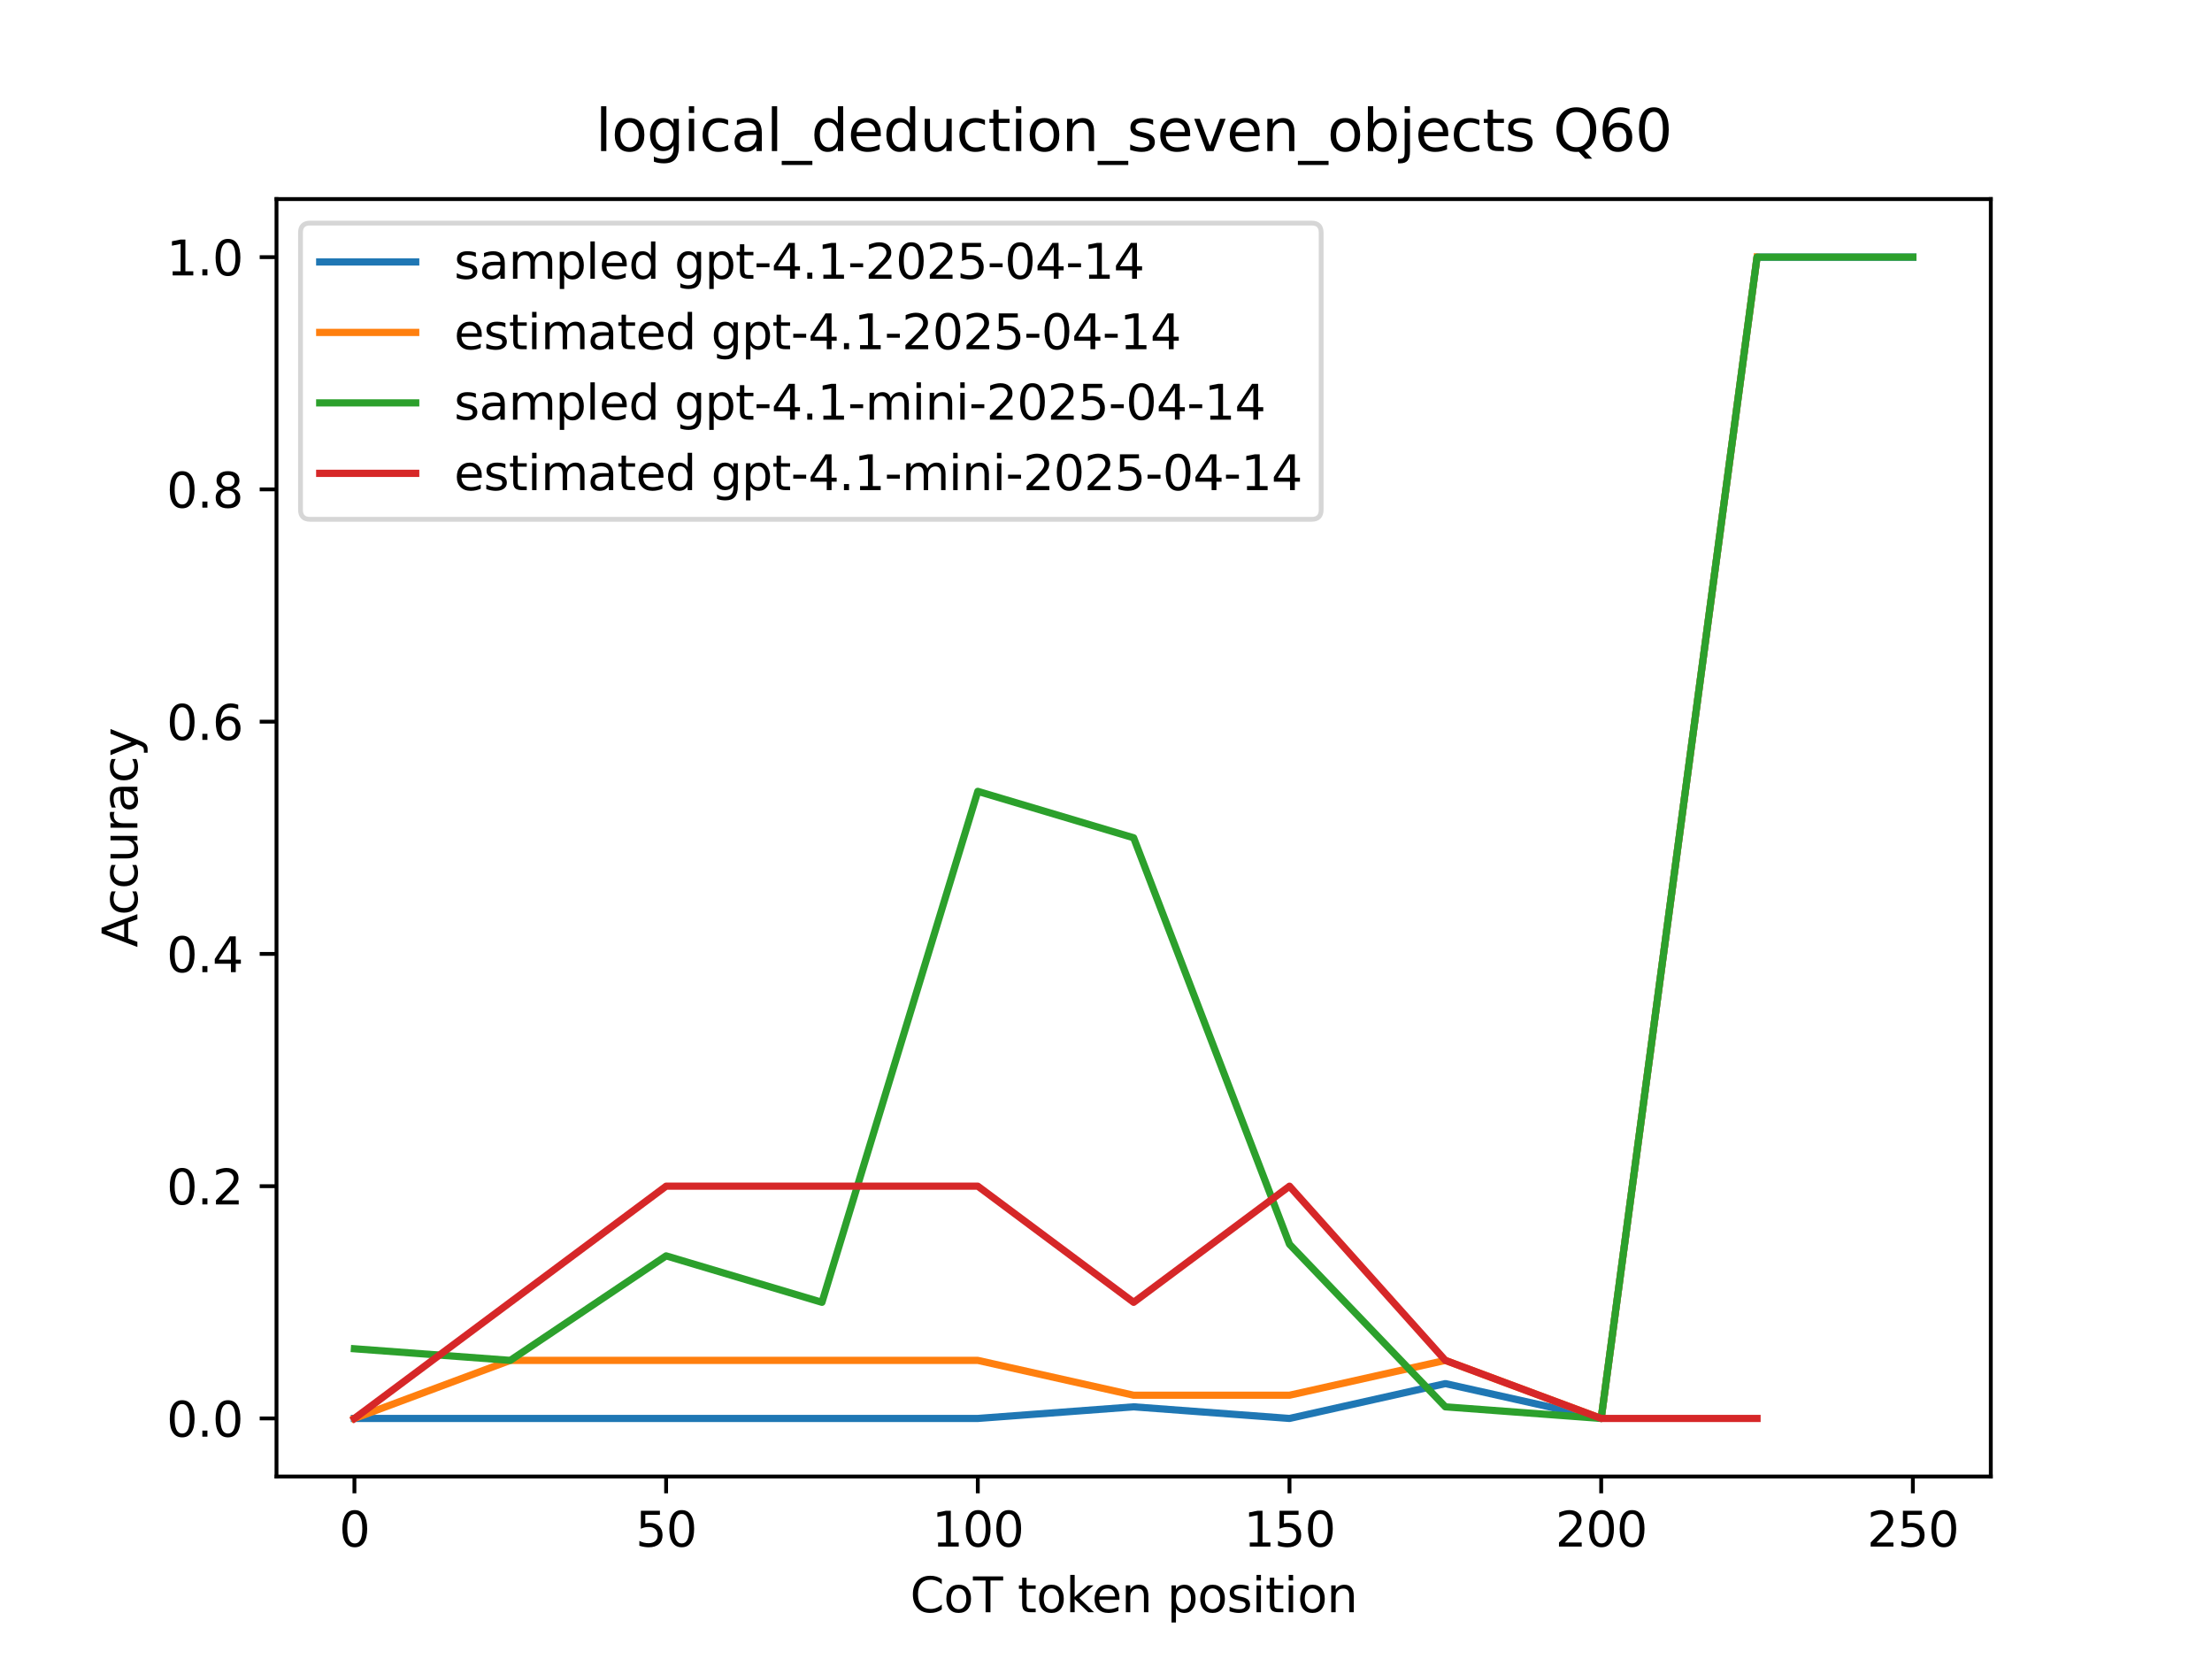<?xml version="1.0" encoding="utf-8" standalone="no"?>
<!DOCTYPE svg PUBLIC "-//W3C//DTD SVG 1.1//EN"
  "http://www.w3.org/Graphics/SVG/1.1/DTD/svg11.dtd">
<svg xmlns:xlink="http://www.w3.org/1999/xlink" width="460.8pt" height="345.6pt" viewBox="0 0 460.8 345.6" xmlns="http://www.w3.org/2000/svg" version="1.1">
 <defs>
  <style type="text/css">*{stroke-linejoin: round; stroke-linecap: butt}</style>
 </defs>
 <g id="figure_1">
  <g id="patch_1">
   <path d="M 0 345.6 
L 460.8 345.6 
L 460.8 0 
L 0 0 
z
" style="fill: #ffffff"/>
  </g>
  <g id="axes_1">
   <g id="patch_2">
    <path d="M 57.6 307.584 
L 414.72 307.584 
L 414.72 41.472 
L 57.6 41.472 
z
" style="fill: #ffffff"/>
   </g>
   <g id="matplotlib.axis_1">
    <g id="xtick_1">
     <g id="line2d_1">
      <defs>
       <path id="md57b42b731" d="M 0 0 
L 0 3.5 
" style="stroke: #000000; stroke-width: 0.8"/>
      </defs>
      <g>
       <use xlink:href="#md57b42b731" x="73.833" y="307.584" style="stroke: #000000; stroke-width: 0.8"/>
      </g>
     </g>
     <g id="text_1">
      <!-- 0 -->
      <g transform="translate(70.651 322.182) scale(0.1 -0.1)">
       <defs>
        <path id="DejaVuSans-30" d="M 2034 4250 
Q 1547 4250 1301 3770 
Q 1056 3291 1056 2328 
Q 1056 1369 1301 889 
Q 1547 409 2034 409 
Q 2525 409 2770 889 
Q 3016 1369 3016 2328 
Q 3016 3291 2770 3770 
Q 2525 4250 2034 4250 
z
M 2034 4750 
Q 2819 4750 3233 4129 
Q 3647 3509 3647 2328 
Q 3647 1150 3233 529 
Q 2819 -91 2034 -91 
Q 1250 -91 836 529 
Q 422 1150 422 2328 
Q 422 3509 836 4129 
Q 1250 4750 2034 4750 
z
" transform="scale(0.016)"/>
       </defs>
       <use xlink:href="#DejaVuSans-30"/>
      </g>
     </g>
    </g>
    <g id="xtick_2">
     <g id="line2d_2">
      <g>
       <use xlink:href="#md57b42b731" x="138.764" y="307.584" style="stroke: #000000; stroke-width: 0.8"/>
      </g>
     </g>
     <g id="text_2">
      <!-- 50 -->
      <g transform="translate(132.401 322.182) scale(0.1 -0.1)">
       <defs>
        <path id="DejaVuSans-35" d="M 691 4666 
L 3169 4666 
L 3169 4134 
L 1269 4134 
L 1269 2991 
Q 1406 3038 1543 3061 
Q 1681 3084 1819 3084 
Q 2600 3084 3056 2656 
Q 3513 2228 3513 1497 
Q 3513 744 3044 326 
Q 2575 -91 1722 -91 
Q 1428 -91 1123 -41 
Q 819 9 494 109 
L 494 744 
Q 775 591 1075 516 
Q 1375 441 1709 441 
Q 2250 441 2565 725 
Q 2881 1009 2881 1497 
Q 2881 1984 2565 2268 
Q 2250 2553 1709 2553 
Q 1456 2553 1204 2497 
Q 953 2441 691 2322 
L 691 4666 
z
" transform="scale(0.016)"/>
       </defs>
       <use xlink:href="#DejaVuSans-35"/>
       <use xlink:href="#DejaVuSans-30" transform="translate(63.623 0)"/>
      </g>
     </g>
    </g>
    <g id="xtick_3">
     <g id="line2d_3">
      <g>
       <use xlink:href="#md57b42b731" x="203.695" y="307.584" style="stroke: #000000; stroke-width: 0.8"/>
      </g>
     </g>
     <g id="text_3">
      <!-- 100 -->
      <g transform="translate(194.151 322.182) scale(0.1 -0.1)">
       <defs>
        <path id="DejaVuSans-31" d="M 794 531 
L 1825 531 
L 1825 4091 
L 703 3866 
L 703 4441 
L 1819 4666 
L 2450 4666 
L 2450 531 
L 3481 531 
L 3481 0 
L 794 0 
L 794 531 
z
" transform="scale(0.016)"/>
       </defs>
       <use xlink:href="#DejaVuSans-31"/>
       <use xlink:href="#DejaVuSans-30" transform="translate(63.623 0)"/>
       <use xlink:href="#DejaVuSans-30" transform="translate(127.246 0)"/>
      </g>
     </g>
    </g>
    <g id="xtick_4">
     <g id="line2d_4">
      <g>
       <use xlink:href="#md57b42b731" x="268.625" y="307.584" style="stroke: #000000; stroke-width: 0.8"/>
      </g>
     </g>
     <g id="text_4">
      <!-- 150 -->
      <g transform="translate(259.082 322.182) scale(0.1 -0.1)">
       <use xlink:href="#DejaVuSans-31"/>
       <use xlink:href="#DejaVuSans-35" transform="translate(63.623 0)"/>
       <use xlink:href="#DejaVuSans-30" transform="translate(127.246 0)"/>
      </g>
     </g>
    </g>
    <g id="xtick_5">
     <g id="line2d_5">
      <g>
       <use xlink:href="#md57b42b731" x="333.556" y="307.584" style="stroke: #000000; stroke-width: 0.8"/>
      </g>
     </g>
     <g id="text_5">
      <!-- 200 -->
      <g transform="translate(324.013 322.182) scale(0.1 -0.1)">
       <defs>
        <path id="DejaVuSans-32" d="M 1228 531 
L 3431 531 
L 3431 0 
L 469 0 
L 469 531 
Q 828 903 1448 1529 
Q 2069 2156 2228 2338 
Q 2531 2678 2651 2914 
Q 2772 3150 2772 3378 
Q 2772 3750 2511 3984 
Q 2250 4219 1831 4219 
Q 1534 4219 1204 4116 
Q 875 4013 500 3803 
L 500 4441 
Q 881 4594 1212 4672 
Q 1544 4750 1819 4750 
Q 2544 4750 2975 4387 
Q 3406 4025 3406 3419 
Q 3406 3131 3298 2873 
Q 3191 2616 2906 2266 
Q 2828 2175 2409 1742 
Q 1991 1309 1228 531 
z
" transform="scale(0.016)"/>
       </defs>
       <use xlink:href="#DejaVuSans-32"/>
       <use xlink:href="#DejaVuSans-30" transform="translate(63.623 0)"/>
       <use xlink:href="#DejaVuSans-30" transform="translate(127.246 0)"/>
      </g>
     </g>
    </g>
    <g id="xtick_6">
     <g id="line2d_6">
      <g>
       <use xlink:href="#md57b42b731" x="398.487" y="307.584" style="stroke: #000000; stroke-width: 0.8"/>
      </g>
     </g>
     <g id="text_6">
      <!-- 250 -->
      <g transform="translate(388.944 322.182) scale(0.1 -0.1)">
       <use xlink:href="#DejaVuSans-32"/>
       <use xlink:href="#DejaVuSans-35" transform="translate(63.623 0)"/>
       <use xlink:href="#DejaVuSans-30" transform="translate(127.246 0)"/>
      </g>
     </g>
    </g>
    <g id="text_7">
     <!-- CoT token position -->
     <g transform="translate(189.594 335.861) scale(0.1 -0.1)">
      <defs>
       <path id="DejaVuSans-43" d="M 4122 4306 
L 4122 3641 
Q 3803 3938 3442 4084 
Q 3081 4231 2675 4231 
Q 1875 4231 1450 3742 
Q 1025 3253 1025 2328 
Q 1025 1406 1450 917 
Q 1875 428 2675 428 
Q 3081 428 3442 575 
Q 3803 722 4122 1019 
L 4122 359 
Q 3791 134 3420 21 
Q 3050 -91 2638 -91 
Q 1578 -91 968 557 
Q 359 1206 359 2328 
Q 359 3453 968 4101 
Q 1578 4750 2638 4750 
Q 3056 4750 3426 4639 
Q 3797 4528 4122 4306 
z
" transform="scale(0.016)"/>
       <path id="DejaVuSans-6f" d="M 1959 3097 
Q 1497 3097 1228 2736 
Q 959 2375 959 1747 
Q 959 1119 1226 758 
Q 1494 397 1959 397 
Q 2419 397 2687 759 
Q 2956 1122 2956 1747 
Q 2956 2369 2687 2733 
Q 2419 3097 1959 3097 
z
M 1959 3584 
Q 2709 3584 3137 3096 
Q 3566 2609 3566 1747 
Q 3566 888 3137 398 
Q 2709 -91 1959 -91 
Q 1206 -91 779 398 
Q 353 888 353 1747 
Q 353 2609 779 3096 
Q 1206 3584 1959 3584 
z
" transform="scale(0.016)"/>
       <path id="DejaVuSans-54" d="M -19 4666 
L 3928 4666 
L 3928 4134 
L 2272 4134 
L 2272 0 
L 1638 0 
L 1638 4134 
L -19 4134 
L -19 4666 
z
" transform="scale(0.016)"/>
       <path id="DejaVuSans-20" transform="scale(0.016)"/>
       <path id="DejaVuSans-74" d="M 1172 4494 
L 1172 3500 
L 2356 3500 
L 2356 3053 
L 1172 3053 
L 1172 1153 
Q 1172 725 1289 603 
Q 1406 481 1766 481 
L 2356 481 
L 2356 0 
L 1766 0 
Q 1100 0 847 248 
Q 594 497 594 1153 
L 594 3053 
L 172 3053 
L 172 3500 
L 594 3500 
L 594 4494 
L 1172 4494 
z
" transform="scale(0.016)"/>
       <path id="DejaVuSans-6b" d="M 581 4863 
L 1159 4863 
L 1159 1991 
L 2875 3500 
L 3609 3500 
L 1753 1863 
L 3688 0 
L 2938 0 
L 1159 1709 
L 1159 0 
L 581 0 
L 581 4863 
z
" transform="scale(0.016)"/>
       <path id="DejaVuSans-65" d="M 3597 1894 
L 3597 1613 
L 953 1613 
Q 991 1019 1311 708 
Q 1631 397 2203 397 
Q 2534 397 2845 478 
Q 3156 559 3463 722 
L 3463 178 
Q 3153 47 2828 -22 
Q 2503 -91 2169 -91 
Q 1331 -91 842 396 
Q 353 884 353 1716 
Q 353 2575 817 3079 
Q 1281 3584 2069 3584 
Q 2775 3584 3186 3129 
Q 3597 2675 3597 1894 
z
M 3022 2063 
Q 3016 2534 2758 2815 
Q 2500 3097 2075 3097 
Q 1594 3097 1305 2825 
Q 1016 2553 972 2059 
L 3022 2063 
z
" transform="scale(0.016)"/>
       <path id="DejaVuSans-6e" d="M 3513 2113 
L 3513 0 
L 2938 0 
L 2938 2094 
Q 2938 2591 2744 2837 
Q 2550 3084 2163 3084 
Q 1697 3084 1428 2787 
Q 1159 2491 1159 1978 
L 1159 0 
L 581 0 
L 581 3500 
L 1159 3500 
L 1159 2956 
Q 1366 3272 1645 3428 
Q 1925 3584 2291 3584 
Q 2894 3584 3203 3211 
Q 3513 2838 3513 2113 
z
" transform="scale(0.016)"/>
       <path id="DejaVuSans-70" d="M 1159 525 
L 1159 -1331 
L 581 -1331 
L 581 3500 
L 1159 3500 
L 1159 2969 
Q 1341 3281 1617 3432 
Q 1894 3584 2278 3584 
Q 2916 3584 3314 3078 
Q 3713 2572 3713 1747 
Q 3713 922 3314 415 
Q 2916 -91 2278 -91 
Q 1894 -91 1617 61 
Q 1341 213 1159 525 
z
M 3116 1747 
Q 3116 2381 2855 2742 
Q 2594 3103 2138 3103 
Q 1681 3103 1420 2742 
Q 1159 2381 1159 1747 
Q 1159 1113 1420 752 
Q 1681 391 2138 391 
Q 2594 391 2855 752 
Q 3116 1113 3116 1747 
z
" transform="scale(0.016)"/>
       <path id="DejaVuSans-73" d="M 2834 3397 
L 2834 2853 
Q 2591 2978 2328 3040 
Q 2066 3103 1784 3103 
Q 1356 3103 1142 2972 
Q 928 2841 928 2578 
Q 928 2378 1081 2264 
Q 1234 2150 1697 2047 
L 1894 2003 
Q 2506 1872 2764 1633 
Q 3022 1394 3022 966 
Q 3022 478 2636 193 
Q 2250 -91 1575 -91 
Q 1294 -91 989 -36 
Q 684 19 347 128 
L 347 722 
Q 666 556 975 473 
Q 1284 391 1588 391 
Q 1994 391 2212 530 
Q 2431 669 2431 922 
Q 2431 1156 2273 1281 
Q 2116 1406 1581 1522 
L 1381 1569 
Q 847 1681 609 1914 
Q 372 2147 372 2553 
Q 372 3047 722 3315 
Q 1072 3584 1716 3584 
Q 2034 3584 2315 3537 
Q 2597 3491 2834 3397 
z
" transform="scale(0.016)"/>
       <path id="DejaVuSans-69" d="M 603 3500 
L 1178 3500 
L 1178 0 
L 603 0 
L 603 3500 
z
M 603 4863 
L 1178 4863 
L 1178 4134 
L 603 4134 
L 603 4863 
z
" transform="scale(0.016)"/>
      </defs>
      <use xlink:href="#DejaVuSans-43"/>
      <use xlink:href="#DejaVuSans-6f" transform="translate(69.824 0)"/>
      <use xlink:href="#DejaVuSans-54" transform="translate(131.006 0)"/>
      <use xlink:href="#DejaVuSans-20" transform="translate(192.09 0)"/>
      <use xlink:href="#DejaVuSans-74" transform="translate(223.877 0)"/>
      <use xlink:href="#DejaVuSans-6f" transform="translate(263.086 0)"/>
      <use xlink:href="#DejaVuSans-6b" transform="translate(324.268 0)"/>
      <use xlink:href="#DejaVuSans-65" transform="translate(378.553 0)"/>
      <use xlink:href="#DejaVuSans-6e" transform="translate(440.076 0)"/>
      <use xlink:href="#DejaVuSans-20" transform="translate(503.455 0)"/>
      <use xlink:href="#DejaVuSans-70" transform="translate(535.242 0)"/>
      <use xlink:href="#DejaVuSans-6f" transform="translate(598.719 0)"/>
      <use xlink:href="#DejaVuSans-73" transform="translate(659.9 0)"/>
      <use xlink:href="#DejaVuSans-69" transform="translate(712 0)"/>
      <use xlink:href="#DejaVuSans-74" transform="translate(739.783 0)"/>
      <use xlink:href="#DejaVuSans-69" transform="translate(778.992 0)"/>
      <use xlink:href="#DejaVuSans-6f" transform="translate(806.775 0)"/>
      <use xlink:href="#DejaVuSans-6e" transform="translate(867.957 0)"/>
     </g>
    </g>
   </g>
   <g id="matplotlib.axis_2">
    <g id="ytick_1">
     <g id="line2d_7">
      <defs>
       <path id="mafd0bedc0a" d="M 0 0 
L -3.5 0 
" style="stroke: #000000; stroke-width: 0.8"/>
      </defs>
      <g>
       <use xlink:href="#mafd0bedc0a" x="57.6" y="295.488" style="stroke: #000000; stroke-width: 0.8"/>
      </g>
     </g>
     <g id="text_8">
      <!-- 0.0 -->
      <g transform="translate(34.697 299.287) scale(0.1 -0.1)">
       <defs>
        <path id="DejaVuSans-2e" d="M 684 794 
L 1344 794 
L 1344 0 
L 684 0 
L 684 794 
z
" transform="scale(0.016)"/>
       </defs>
       <use xlink:href="#DejaVuSans-30"/>
       <use xlink:href="#DejaVuSans-2e" transform="translate(63.623 0)"/>
       <use xlink:href="#DejaVuSans-30" transform="translate(95.41 0)"/>
      </g>
     </g>
    </g>
    <g id="ytick_2">
     <g id="line2d_8">
      <g>
       <use xlink:href="#mafd0bedc0a" x="57.6" y="247.104" style="stroke: #000000; stroke-width: 0.8"/>
      </g>
     </g>
     <g id="text_9">
      <!-- 0.2 -->
      <g transform="translate(34.697 250.903) scale(0.1 -0.1)">
       <use xlink:href="#DejaVuSans-30"/>
       <use xlink:href="#DejaVuSans-2e" transform="translate(63.623 0)"/>
       <use xlink:href="#DejaVuSans-32" transform="translate(95.41 0)"/>
      </g>
     </g>
    </g>
    <g id="ytick_3">
     <g id="line2d_9">
      <g>
       <use xlink:href="#mafd0bedc0a" x="57.6" y="198.72" style="stroke: #000000; stroke-width: 0.8"/>
      </g>
     </g>
     <g id="text_10">
      <!-- 0.4 -->
      <g transform="translate(34.697 202.519) scale(0.1 -0.1)">
       <defs>
        <path id="DejaVuSans-34" d="M 2419 4116 
L 825 1625 
L 2419 1625 
L 2419 4116 
z
M 2253 4666 
L 3047 4666 
L 3047 1625 
L 3713 1625 
L 3713 1100 
L 3047 1100 
L 3047 0 
L 2419 0 
L 2419 1100 
L 313 1100 
L 313 1709 
L 2253 4666 
z
" transform="scale(0.016)"/>
       </defs>
       <use xlink:href="#DejaVuSans-30"/>
       <use xlink:href="#DejaVuSans-2e" transform="translate(63.623 0)"/>
       <use xlink:href="#DejaVuSans-34" transform="translate(95.41 0)"/>
      </g>
     </g>
    </g>
    <g id="ytick_4">
     <g id="line2d_10">
      <g>
       <use xlink:href="#mafd0bedc0a" x="57.6" y="150.336" style="stroke: #000000; stroke-width: 0.8"/>
      </g>
     </g>
     <g id="text_11">
      <!-- 0.6 -->
      <g transform="translate(34.697 154.135) scale(0.1 -0.1)">
       <defs>
        <path id="DejaVuSans-36" d="M 2113 2584 
Q 1688 2584 1439 2293 
Q 1191 2003 1191 1497 
Q 1191 994 1439 701 
Q 1688 409 2113 409 
Q 2538 409 2786 701 
Q 3034 994 3034 1497 
Q 3034 2003 2786 2293 
Q 2538 2584 2113 2584 
z
M 3366 4563 
L 3366 3988 
Q 3128 4100 2886 4159 
Q 2644 4219 2406 4219 
Q 1781 4219 1451 3797 
Q 1122 3375 1075 2522 
Q 1259 2794 1537 2939 
Q 1816 3084 2150 3084 
Q 2853 3084 3261 2657 
Q 3669 2231 3669 1497 
Q 3669 778 3244 343 
Q 2819 -91 2113 -91 
Q 1303 -91 875 529 
Q 447 1150 447 2328 
Q 447 3434 972 4092 
Q 1497 4750 2381 4750 
Q 2619 4750 2861 4703 
Q 3103 4656 3366 4563 
z
" transform="scale(0.016)"/>
       </defs>
       <use xlink:href="#DejaVuSans-30"/>
       <use xlink:href="#DejaVuSans-2e" transform="translate(63.623 0)"/>
       <use xlink:href="#DejaVuSans-36" transform="translate(95.41 0)"/>
      </g>
     </g>
    </g>
    <g id="ytick_5">
     <g id="line2d_11">
      <g>
       <use xlink:href="#mafd0bedc0a" x="57.6" y="101.952" style="stroke: #000000; stroke-width: 0.8"/>
      </g>
     </g>
     <g id="text_12">
      <!-- 0.8 -->
      <g transform="translate(34.697 105.751) scale(0.1 -0.1)">
       <defs>
        <path id="DejaVuSans-38" d="M 2034 2216 
Q 1584 2216 1326 1975 
Q 1069 1734 1069 1313 
Q 1069 891 1326 650 
Q 1584 409 2034 409 
Q 2484 409 2743 651 
Q 3003 894 3003 1313 
Q 3003 1734 2745 1975 
Q 2488 2216 2034 2216 
z
M 1403 2484 
Q 997 2584 770 2862 
Q 544 3141 544 3541 
Q 544 4100 942 4425 
Q 1341 4750 2034 4750 
Q 2731 4750 3128 4425 
Q 3525 4100 3525 3541 
Q 3525 3141 3298 2862 
Q 3072 2584 2669 2484 
Q 3125 2378 3379 2068 
Q 3634 1759 3634 1313 
Q 3634 634 3220 271 
Q 2806 -91 2034 -91 
Q 1263 -91 848 271 
Q 434 634 434 1313 
Q 434 1759 690 2068 
Q 947 2378 1403 2484 
z
M 1172 3481 
Q 1172 3119 1398 2916 
Q 1625 2713 2034 2713 
Q 2441 2713 2670 2916 
Q 2900 3119 2900 3481 
Q 2900 3844 2670 4047 
Q 2441 4250 2034 4250 
Q 1625 4250 1398 4047 
Q 1172 3844 1172 3481 
z
" transform="scale(0.016)"/>
       </defs>
       <use xlink:href="#DejaVuSans-30"/>
       <use xlink:href="#DejaVuSans-2e" transform="translate(63.623 0)"/>
       <use xlink:href="#DejaVuSans-38" transform="translate(95.41 0)"/>
      </g>
     </g>
    </g>
    <g id="ytick_6">
     <g id="line2d_12">
      <g>
       <use xlink:href="#mafd0bedc0a" x="57.6" y="53.568" style="stroke: #000000; stroke-width: 0.8"/>
      </g>
     </g>
     <g id="text_13">
      <!-- 1.0 -->
      <g transform="translate(34.697 57.367) scale(0.1 -0.1)">
       <use xlink:href="#DejaVuSans-31"/>
       <use xlink:href="#DejaVuSans-2e" transform="translate(63.623 0)"/>
       <use xlink:href="#DejaVuSans-30" transform="translate(95.41 0)"/>
      </g>
     </g>
    </g>
    <g id="text_14">
     <!-- Accuracy -->
     <g transform="translate(28.617 197.356) rotate(-90) scale(0.1 -0.1)">
      <defs>
       <path id="DejaVuSans-41" d="M 2188 4044 
L 1331 1722 
L 3047 1722 
L 2188 4044 
z
M 1831 4666 
L 2547 4666 
L 4325 0 
L 3669 0 
L 3244 1197 
L 1141 1197 
L 716 0 
L 50 0 
L 1831 4666 
z
" transform="scale(0.016)"/>
       <path id="DejaVuSans-63" d="M 3122 3366 
L 3122 2828 
Q 2878 2963 2633 3030 
Q 2388 3097 2138 3097 
Q 1578 3097 1268 2742 
Q 959 2388 959 1747 
Q 959 1106 1268 751 
Q 1578 397 2138 397 
Q 2388 397 2633 464 
Q 2878 531 3122 666 
L 3122 134 
Q 2881 22 2623 -34 
Q 2366 -91 2075 -91 
Q 1284 -91 818 406 
Q 353 903 353 1747 
Q 353 2603 823 3093 
Q 1294 3584 2113 3584 
Q 2378 3584 2631 3529 
Q 2884 3475 3122 3366 
z
" transform="scale(0.016)"/>
       <path id="DejaVuSans-75" d="M 544 1381 
L 544 3500 
L 1119 3500 
L 1119 1403 
Q 1119 906 1312 657 
Q 1506 409 1894 409 
Q 2359 409 2629 706 
Q 2900 1003 2900 1516 
L 2900 3500 
L 3475 3500 
L 3475 0 
L 2900 0 
L 2900 538 
Q 2691 219 2414 64 
Q 2138 -91 1772 -91 
Q 1169 -91 856 284 
Q 544 659 544 1381 
z
M 1991 3584 
L 1991 3584 
z
" transform="scale(0.016)"/>
       <path id="DejaVuSans-72" d="M 2631 2963 
Q 2534 3019 2420 3045 
Q 2306 3072 2169 3072 
Q 1681 3072 1420 2755 
Q 1159 2438 1159 1844 
L 1159 0 
L 581 0 
L 581 3500 
L 1159 3500 
L 1159 2956 
Q 1341 3275 1631 3429 
Q 1922 3584 2338 3584 
Q 2397 3584 2469 3576 
Q 2541 3569 2628 3553 
L 2631 2963 
z
" transform="scale(0.016)"/>
       <path id="DejaVuSans-61" d="M 2194 1759 
Q 1497 1759 1228 1600 
Q 959 1441 959 1056 
Q 959 750 1161 570 
Q 1363 391 1709 391 
Q 2188 391 2477 730 
Q 2766 1069 2766 1631 
L 2766 1759 
L 2194 1759 
z
M 3341 1997 
L 3341 0 
L 2766 0 
L 2766 531 
Q 2569 213 2275 61 
Q 1981 -91 1556 -91 
Q 1019 -91 701 211 
Q 384 513 384 1019 
Q 384 1609 779 1909 
Q 1175 2209 1959 2209 
L 2766 2209 
L 2766 2266 
Q 2766 2663 2505 2880 
Q 2244 3097 1772 3097 
Q 1472 3097 1187 3025 
Q 903 2953 641 2809 
L 641 3341 
Q 956 3463 1253 3523 
Q 1550 3584 1831 3584 
Q 2591 3584 2966 3190 
Q 3341 2797 3341 1997 
z
" transform="scale(0.016)"/>
       <path id="DejaVuSans-79" d="M 2059 -325 
Q 1816 -950 1584 -1140 
Q 1353 -1331 966 -1331 
L 506 -1331 
L 506 -850 
L 844 -850 
Q 1081 -850 1212 -737 
Q 1344 -625 1503 -206 
L 1606 56 
L 191 3500 
L 800 3500 
L 1894 763 
L 2988 3500 
L 3597 3500 
L 2059 -325 
z
" transform="scale(0.016)"/>
      </defs>
      <use xlink:href="#DejaVuSans-41"/>
      <use xlink:href="#DejaVuSans-63" transform="translate(66.658 0)"/>
      <use xlink:href="#DejaVuSans-63" transform="translate(121.639 0)"/>
      <use xlink:href="#DejaVuSans-75" transform="translate(176.619 0)"/>
      <use xlink:href="#DejaVuSans-72" transform="translate(239.998 0)"/>
      <use xlink:href="#DejaVuSans-61" transform="translate(281.111 0)"/>
      <use xlink:href="#DejaVuSans-63" transform="translate(342.391 0)"/>
      <use xlink:href="#DejaVuSans-79" transform="translate(397.371 0)"/>
     </g>
    </g>
   </g>
   <g id="line2d_13">
    <path d="M 73.833 295.488 
L 106.298 295.488 
L 138.764 295.488 
L 171.229 295.488 
L 203.695 295.488 
L 236.16 293.069 
L 268.625 295.488 
L 301.091 288.23 
L 333.556 295.488 
L 366.022 53.568 
L 398.487 53.568 
" clip-path="url(#p4bb17c0481)" style="fill: none; stroke: #1f77b4; stroke-width: 1.5; stroke-linecap: square"/>
   </g>
   <g id="line2d_14">
    <path d="M 73.833 295.488 
L 106.298 283.392 
L 138.764 283.392 
L 171.229 283.392 
L 203.695 283.392 
L 236.16 290.65 
L 268.625 290.65 
L 301.091 283.392 
L 333.556 295.488 
L 366.022 53.568 
" clip-path="url(#p4bb17c0481)" style="fill: none; stroke: #ff7f0e; stroke-width: 1.5; stroke-linecap: square"/>
   </g>
   <g id="line2d_15">
    <path d="M 73.833 280.973 
L 106.298 283.392 
L 138.764 261.619 
L 171.229 271.296 
L 203.695 164.851 
L 236.16 174.528 
L 268.625 259.2 
L 301.091 293.069 
L 333.556 295.488 
L 366.022 53.568 
L 398.487 53.568 
" clip-path="url(#p4bb17c0481)" style="fill: none; stroke: #2ca02c; stroke-width: 1.5; stroke-linecap: square"/>
   </g>
   <g id="line2d_16">
    <path d="M 73.833 295.488 
L 106.298 271.296 
L 138.764 247.104 
L 171.229 247.104 
L 203.695 247.104 
L 236.16 271.296 
L 268.625 247.104 
L 301.091 283.392 
L 333.556 295.488 
L 366.022 295.488 
" clip-path="url(#p4bb17c0481)" style="fill: none; stroke: #d62728; stroke-width: 1.5; stroke-linecap: square"/>
   </g>
   <g id="patch_3">
    <path d="M 57.6 307.584 
L 57.6 41.472 
" style="fill: none; stroke: #000000; stroke-width: 0.8; stroke-linejoin: miter; stroke-linecap: square"/>
   </g>
   <g id="patch_4">
    <path d="M 414.72 307.584 
L 414.72 41.472 
" style="fill: none; stroke: #000000; stroke-width: 0.8; stroke-linejoin: miter; stroke-linecap: square"/>
   </g>
   <g id="patch_5">
    <path d="M 57.6 307.584 
L 414.72 307.584 
" style="fill: none; stroke: #000000; stroke-width: 0.8; stroke-linejoin: miter; stroke-linecap: square"/>
   </g>
   <g id="patch_6">
    <path d="M 57.6 41.472 
L 414.72 41.472 
" style="fill: none; stroke: #000000; stroke-width: 0.8; stroke-linejoin: miter; stroke-linecap: square"/>
   </g>
   <g id="text_15">
    <!-- logical_deduction_seven_objects Q60 -->
    <g transform="translate(124.055 31.472) scale(0.12 -0.12)">
     <defs>
      <path id="DejaVuSans-6c" d="M 603 4863 
L 1178 4863 
L 1178 0 
L 603 0 
L 603 4863 
z
" transform="scale(0.016)"/>
      <path id="DejaVuSans-67" d="M 2906 1791 
Q 2906 2416 2648 2759 
Q 2391 3103 1925 3103 
Q 1463 3103 1205 2759 
Q 947 2416 947 1791 
Q 947 1169 1205 825 
Q 1463 481 1925 481 
Q 2391 481 2648 825 
Q 2906 1169 2906 1791 
z
M 3481 434 
Q 3481 -459 3084 -895 
Q 2688 -1331 1869 -1331 
Q 1566 -1331 1297 -1286 
Q 1028 -1241 775 -1147 
L 775 -588 
Q 1028 -725 1275 -790 
Q 1522 -856 1778 -856 
Q 2344 -856 2625 -561 
Q 2906 -266 2906 331 
L 2906 616 
Q 2728 306 2450 153 
Q 2172 0 1784 0 
Q 1141 0 747 490 
Q 353 981 353 1791 
Q 353 2603 747 3093 
Q 1141 3584 1784 3584 
Q 2172 3584 2450 3431 
Q 2728 3278 2906 2969 
L 2906 3500 
L 3481 3500 
L 3481 434 
z
" transform="scale(0.016)"/>
      <path id="DejaVuSans-5f" d="M 3263 -1063 
L 3263 -1509 
L -63 -1509 
L -63 -1063 
L 3263 -1063 
z
" transform="scale(0.016)"/>
      <path id="DejaVuSans-64" d="M 2906 2969 
L 2906 4863 
L 3481 4863 
L 3481 0 
L 2906 0 
L 2906 525 
Q 2725 213 2448 61 
Q 2172 -91 1784 -91 
Q 1150 -91 751 415 
Q 353 922 353 1747 
Q 353 2572 751 3078 
Q 1150 3584 1784 3584 
Q 2172 3584 2448 3432 
Q 2725 3281 2906 2969 
z
M 947 1747 
Q 947 1113 1208 752 
Q 1469 391 1925 391 
Q 2381 391 2643 752 
Q 2906 1113 2906 1747 
Q 2906 2381 2643 2742 
Q 2381 3103 1925 3103 
Q 1469 3103 1208 2742 
Q 947 2381 947 1747 
z
" transform="scale(0.016)"/>
      <path id="DejaVuSans-76" d="M 191 3500 
L 800 3500 
L 1894 563 
L 2988 3500 
L 3597 3500 
L 2284 0 
L 1503 0 
L 191 3500 
z
" transform="scale(0.016)"/>
      <path id="DejaVuSans-62" d="M 3116 1747 
Q 3116 2381 2855 2742 
Q 2594 3103 2138 3103 
Q 1681 3103 1420 2742 
Q 1159 2381 1159 1747 
Q 1159 1113 1420 752 
Q 1681 391 2138 391 
Q 2594 391 2855 752 
Q 3116 1113 3116 1747 
z
M 1159 2969 
Q 1341 3281 1617 3432 
Q 1894 3584 2278 3584 
Q 2916 3584 3314 3078 
Q 3713 2572 3713 1747 
Q 3713 922 3314 415 
Q 2916 -91 2278 -91 
Q 1894 -91 1617 61 
Q 1341 213 1159 525 
L 1159 0 
L 581 0 
L 581 4863 
L 1159 4863 
L 1159 2969 
z
" transform="scale(0.016)"/>
      <path id="DejaVuSans-6a" d="M 603 3500 
L 1178 3500 
L 1178 -63 
Q 1178 -731 923 -1031 
Q 669 -1331 103 -1331 
L -116 -1331 
L -116 -844 
L 38 -844 
Q 366 -844 484 -692 
Q 603 -541 603 -63 
L 603 3500 
z
M 603 4863 
L 1178 4863 
L 1178 4134 
L 603 4134 
L 603 4863 
z
" transform="scale(0.016)"/>
      <path id="DejaVuSans-51" d="M 2522 4238 
Q 1834 4238 1429 3725 
Q 1025 3213 1025 2328 
Q 1025 1447 1429 934 
Q 1834 422 2522 422 
Q 3209 422 3611 934 
Q 4013 1447 4013 2328 
Q 4013 3213 3611 3725 
Q 3209 4238 2522 4238 
z
M 3406 84 
L 4238 -825 
L 3475 -825 
L 2784 -78 
Q 2681 -84 2626 -87 
Q 2572 -91 2522 -91 
Q 1538 -91 948 567 
Q 359 1225 359 2328 
Q 359 3434 948 4092 
Q 1538 4750 2522 4750 
Q 3503 4750 4090 4092 
Q 4678 3434 4678 2328 
Q 4678 1516 4351 937 
Q 4025 359 3406 84 
z
" transform="scale(0.016)"/>
     </defs>
     <use xlink:href="#DejaVuSans-6c"/>
     <use xlink:href="#DejaVuSans-6f" transform="translate(27.783 0)"/>
     <use xlink:href="#DejaVuSans-67" transform="translate(88.965 0)"/>
     <use xlink:href="#DejaVuSans-69" transform="translate(152.441 0)"/>
     <use xlink:href="#DejaVuSans-63" transform="translate(180.225 0)"/>
     <use xlink:href="#DejaVuSans-61" transform="translate(235.205 0)"/>
     <use xlink:href="#DejaVuSans-6c" transform="translate(296.484 0)"/>
     <use xlink:href="#DejaVuSans-5f" transform="translate(324.268 0)"/>
     <use xlink:href="#DejaVuSans-64" transform="translate(374.268 0)"/>
     <use xlink:href="#DejaVuSans-65" transform="translate(437.744 0)"/>
     <use xlink:href="#DejaVuSans-64" transform="translate(499.268 0)"/>
     <use xlink:href="#DejaVuSans-75" transform="translate(562.744 0)"/>
     <use xlink:href="#DejaVuSans-63" transform="translate(626.123 0)"/>
     <use xlink:href="#DejaVuSans-74" transform="translate(681.104 0)"/>
     <use xlink:href="#DejaVuSans-69" transform="translate(720.312 0)"/>
     <use xlink:href="#DejaVuSans-6f" transform="translate(748.096 0)"/>
     <use xlink:href="#DejaVuSans-6e" transform="translate(809.277 0)"/>
     <use xlink:href="#DejaVuSans-5f" transform="translate(872.656 0)"/>
     <use xlink:href="#DejaVuSans-73" transform="translate(922.656 0)"/>
     <use xlink:href="#DejaVuSans-65" transform="translate(974.756 0)"/>
     <use xlink:href="#DejaVuSans-76" transform="translate(1036.279 0)"/>
     <use xlink:href="#DejaVuSans-65" transform="translate(1095.459 0)"/>
     <use xlink:href="#DejaVuSans-6e" transform="translate(1156.982 0)"/>
     <use xlink:href="#DejaVuSans-5f" transform="translate(1220.361 0)"/>
     <use xlink:href="#DejaVuSans-6f" transform="translate(1270.361 0)"/>
     <use xlink:href="#DejaVuSans-62" transform="translate(1331.543 0)"/>
     <use xlink:href="#DejaVuSans-6a" transform="translate(1395.02 0)"/>
     <use xlink:href="#DejaVuSans-65" transform="translate(1422.803 0)"/>
     <use xlink:href="#DejaVuSans-63" transform="translate(1484.326 0)"/>
     <use xlink:href="#DejaVuSans-74" transform="translate(1539.307 0)"/>
     <use xlink:href="#DejaVuSans-73" transform="translate(1578.516 0)"/>
     <use xlink:href="#DejaVuSans-20" transform="translate(1630.615 0)"/>
     <use xlink:href="#DejaVuSans-51" transform="translate(1662.402 0)"/>
     <use xlink:href="#DejaVuSans-36" transform="translate(1741.113 0)"/>
     <use xlink:href="#DejaVuSans-30" transform="translate(1804.736 0)"/>
    </g>
   </g>
   <g id="legend_1">
    <g id="patch_7">
     <path d="M 64.6 108.184 
L 273.223 108.184 
Q 275.223 108.184 275.223 106.184 
L 275.223 48.472 
Q 275.223 46.472 273.223 46.472 
L 64.6 46.472 
Q 62.6 46.472 62.6 48.472 
L 62.6 106.184 
Q 62.6 108.184 64.6 108.184 
z
" style="fill: #ffffff; opacity: 0.8; stroke: #cccccc; stroke-linejoin: miter"/>
    </g>
    <g id="line2d_17">
     <path d="M 66.6 54.57 
L 76.6 54.57 
L 86.6 54.57 
" style="fill: none; stroke: #1f77b4; stroke-width: 1.5; stroke-linecap: square"/>
    </g>
    <g id="text_16">
     <!-- sampled gpt-4.1-2025-04-14 -->
     <g transform="translate(94.6 58.07) scale(0.1 -0.1)">
      <defs>
       <path id="DejaVuSans-6d" d="M 3328 2828 
Q 3544 3216 3844 3400 
Q 4144 3584 4550 3584 
Q 5097 3584 5394 3201 
Q 5691 2819 5691 2113 
L 5691 0 
L 5113 0 
L 5113 2094 
Q 5113 2597 4934 2840 
Q 4756 3084 4391 3084 
Q 3944 3084 3684 2787 
Q 3425 2491 3425 1978 
L 3425 0 
L 2847 0 
L 2847 2094 
Q 2847 2600 2669 2842 
Q 2491 3084 2119 3084 
Q 1678 3084 1418 2786 
Q 1159 2488 1159 1978 
L 1159 0 
L 581 0 
L 581 3500 
L 1159 3500 
L 1159 2956 
Q 1356 3278 1631 3431 
Q 1906 3584 2284 3584 
Q 2666 3584 2933 3390 
Q 3200 3197 3328 2828 
z
" transform="scale(0.016)"/>
       <path id="DejaVuSans-2d" d="M 313 2009 
L 1997 2009 
L 1997 1497 
L 313 1497 
L 313 2009 
z
" transform="scale(0.016)"/>
      </defs>
      <use xlink:href="#DejaVuSans-73"/>
      <use xlink:href="#DejaVuSans-61" transform="translate(52.1 0)"/>
      <use xlink:href="#DejaVuSans-6d" transform="translate(113.379 0)"/>
      <use xlink:href="#DejaVuSans-70" transform="translate(210.791 0)"/>
      <use xlink:href="#DejaVuSans-6c" transform="translate(274.268 0)"/>
      <use xlink:href="#DejaVuSans-65" transform="translate(302.051 0)"/>
      <use xlink:href="#DejaVuSans-64" transform="translate(363.574 0)"/>
      <use xlink:href="#DejaVuSans-20" transform="translate(427.051 0)"/>
      <use xlink:href="#DejaVuSans-67" transform="translate(458.838 0)"/>
      <use xlink:href="#DejaVuSans-70" transform="translate(522.314 0)"/>
      <use xlink:href="#DejaVuSans-74" transform="translate(585.791 0)"/>
      <use xlink:href="#DejaVuSans-2d" transform="translate(625 0)"/>
      <use xlink:href="#DejaVuSans-34" transform="translate(661.084 0)"/>
      <use xlink:href="#DejaVuSans-2e" transform="translate(724.707 0)"/>
      <use xlink:href="#DejaVuSans-31" transform="translate(756.494 0)"/>
      <use xlink:href="#DejaVuSans-2d" transform="translate(820.117 0)"/>
      <use xlink:href="#DejaVuSans-32" transform="translate(856.201 0)"/>
      <use xlink:href="#DejaVuSans-30" transform="translate(919.824 0)"/>
      <use xlink:href="#DejaVuSans-32" transform="translate(983.447 0)"/>
      <use xlink:href="#DejaVuSans-35" transform="translate(1047.07 0)"/>
      <use xlink:href="#DejaVuSans-2d" transform="translate(1110.693 0)"/>
      <use xlink:href="#DejaVuSans-30" transform="translate(1146.777 0)"/>
      <use xlink:href="#DejaVuSans-34" transform="translate(1210.4 0)"/>
      <use xlink:href="#DejaVuSans-2d" transform="translate(1274.023 0)"/>
      <use xlink:href="#DejaVuSans-31" transform="translate(1310.107 0)"/>
      <use xlink:href="#DejaVuSans-34" transform="translate(1373.73 0)"/>
     </g>
    </g>
    <g id="line2d_18">
     <path d="M 66.6 69.249 
L 76.6 69.249 
L 86.6 69.249 
" style="fill: none; stroke: #ff7f0e; stroke-width: 1.5; stroke-linecap: square"/>
    </g>
    <g id="text_17">
     <!-- estimated gpt-4.1-2025-04-14 -->
     <g transform="translate(94.6 72.749) scale(0.1 -0.1)">
      <use xlink:href="#DejaVuSans-65"/>
      <use xlink:href="#DejaVuSans-73" transform="translate(61.523 0)"/>
      <use xlink:href="#DejaVuSans-74" transform="translate(113.623 0)"/>
      <use xlink:href="#DejaVuSans-69" transform="translate(152.832 0)"/>
      <use xlink:href="#DejaVuSans-6d" transform="translate(180.615 0)"/>
      <use xlink:href="#DejaVuSans-61" transform="translate(278.027 0)"/>
      <use xlink:href="#DejaVuSans-74" transform="translate(339.307 0)"/>
      <use xlink:href="#DejaVuSans-65" transform="translate(378.516 0)"/>
      <use xlink:href="#DejaVuSans-64" transform="translate(440.039 0)"/>
      <use xlink:href="#DejaVuSans-20" transform="translate(503.516 0)"/>
      <use xlink:href="#DejaVuSans-67" transform="translate(535.303 0)"/>
      <use xlink:href="#DejaVuSans-70" transform="translate(598.779 0)"/>
      <use xlink:href="#DejaVuSans-74" transform="translate(662.256 0)"/>
      <use xlink:href="#DejaVuSans-2d" transform="translate(701.465 0)"/>
      <use xlink:href="#DejaVuSans-34" transform="translate(737.549 0)"/>
      <use xlink:href="#DejaVuSans-2e" transform="translate(801.172 0)"/>
      <use xlink:href="#DejaVuSans-31" transform="translate(832.959 0)"/>
      <use xlink:href="#DejaVuSans-2d" transform="translate(896.582 0)"/>
      <use xlink:href="#DejaVuSans-32" transform="translate(932.666 0)"/>
      <use xlink:href="#DejaVuSans-30" transform="translate(996.289 0)"/>
      <use xlink:href="#DejaVuSans-32" transform="translate(1059.912 0)"/>
      <use xlink:href="#DejaVuSans-35" transform="translate(1123.535 0)"/>
      <use xlink:href="#DejaVuSans-2d" transform="translate(1187.158 0)"/>
      <use xlink:href="#DejaVuSans-30" transform="translate(1223.242 0)"/>
      <use xlink:href="#DejaVuSans-34" transform="translate(1286.865 0)"/>
      <use xlink:href="#DejaVuSans-2d" transform="translate(1350.488 0)"/>
      <use xlink:href="#DejaVuSans-31" transform="translate(1386.572 0)"/>
      <use xlink:href="#DejaVuSans-34" transform="translate(1450.195 0)"/>
     </g>
    </g>
    <g id="line2d_19">
     <path d="M 66.6 83.927 
L 76.6 83.927 
L 86.6 83.927 
" style="fill: none; stroke: #2ca02c; stroke-width: 1.5; stroke-linecap: square"/>
    </g>
    <g id="text_18">
     <!-- sampled gpt-4.1-mini-2025-04-14 -->
     <g transform="translate(94.6 87.427) scale(0.1 -0.1)">
      <use xlink:href="#DejaVuSans-73"/>
      <use xlink:href="#DejaVuSans-61" transform="translate(52.1 0)"/>
      <use xlink:href="#DejaVuSans-6d" transform="translate(113.379 0)"/>
      <use xlink:href="#DejaVuSans-70" transform="translate(210.791 0)"/>
      <use xlink:href="#DejaVuSans-6c" transform="translate(274.268 0)"/>
      <use xlink:href="#DejaVuSans-65" transform="translate(302.051 0)"/>
      <use xlink:href="#DejaVuSans-64" transform="translate(363.574 0)"/>
      <use xlink:href="#DejaVuSans-20" transform="translate(427.051 0)"/>
      <use xlink:href="#DejaVuSans-67" transform="translate(458.838 0)"/>
      <use xlink:href="#DejaVuSans-70" transform="translate(522.314 0)"/>
      <use xlink:href="#DejaVuSans-74" transform="translate(585.791 0)"/>
      <use xlink:href="#DejaVuSans-2d" transform="translate(625 0)"/>
      <use xlink:href="#DejaVuSans-34" transform="translate(661.084 0)"/>
      <use xlink:href="#DejaVuSans-2e" transform="translate(724.707 0)"/>
      <use xlink:href="#DejaVuSans-31" transform="translate(756.494 0)"/>
      <use xlink:href="#DejaVuSans-2d" transform="translate(820.117 0)"/>
      <use xlink:href="#DejaVuSans-6d" transform="translate(856.201 0)"/>
      <use xlink:href="#DejaVuSans-69" transform="translate(953.613 0)"/>
      <use xlink:href="#DejaVuSans-6e" transform="translate(981.396 0)"/>
      <use xlink:href="#DejaVuSans-69" transform="translate(1044.775 0)"/>
      <use xlink:href="#DejaVuSans-2d" transform="translate(1072.559 0)"/>
      <use xlink:href="#DejaVuSans-32" transform="translate(1108.643 0)"/>
      <use xlink:href="#DejaVuSans-30" transform="translate(1172.266 0)"/>
      <use xlink:href="#DejaVuSans-32" transform="translate(1235.889 0)"/>
      <use xlink:href="#DejaVuSans-35" transform="translate(1299.512 0)"/>
      <use xlink:href="#DejaVuSans-2d" transform="translate(1363.135 0)"/>
      <use xlink:href="#DejaVuSans-30" transform="translate(1399.219 0)"/>
      <use xlink:href="#DejaVuSans-34" transform="translate(1462.842 0)"/>
      <use xlink:href="#DejaVuSans-2d" transform="translate(1526.465 0)"/>
      <use xlink:href="#DejaVuSans-31" transform="translate(1562.549 0)"/>
      <use xlink:href="#DejaVuSans-34" transform="translate(1626.172 0)"/>
     </g>
    </g>
    <g id="line2d_20">
     <path d="M 66.6 98.605 
L 76.6 98.605 
L 86.6 98.605 
" style="fill: none; stroke: #d62728; stroke-width: 1.5; stroke-linecap: square"/>
    </g>
    <g id="text_19">
     <!-- estimated gpt-4.1-mini-2025-04-14 -->
     <g transform="translate(94.6 102.105) scale(0.1 -0.1)">
      <use xlink:href="#DejaVuSans-65"/>
      <use xlink:href="#DejaVuSans-73" transform="translate(61.523 0)"/>
      <use xlink:href="#DejaVuSans-74" transform="translate(113.623 0)"/>
      <use xlink:href="#DejaVuSans-69" transform="translate(152.832 0)"/>
      <use xlink:href="#DejaVuSans-6d" transform="translate(180.615 0)"/>
      <use xlink:href="#DejaVuSans-61" transform="translate(278.027 0)"/>
      <use xlink:href="#DejaVuSans-74" transform="translate(339.307 0)"/>
      <use xlink:href="#DejaVuSans-65" transform="translate(378.516 0)"/>
      <use xlink:href="#DejaVuSans-64" transform="translate(440.039 0)"/>
      <use xlink:href="#DejaVuSans-20" transform="translate(503.516 0)"/>
      <use xlink:href="#DejaVuSans-67" transform="translate(535.303 0)"/>
      <use xlink:href="#DejaVuSans-70" transform="translate(598.779 0)"/>
      <use xlink:href="#DejaVuSans-74" transform="translate(662.256 0)"/>
      <use xlink:href="#DejaVuSans-2d" transform="translate(701.465 0)"/>
      <use xlink:href="#DejaVuSans-34" transform="translate(737.549 0)"/>
      <use xlink:href="#DejaVuSans-2e" transform="translate(801.172 0)"/>
      <use xlink:href="#DejaVuSans-31" transform="translate(832.959 0)"/>
      <use xlink:href="#DejaVuSans-2d" transform="translate(896.582 0)"/>
      <use xlink:href="#DejaVuSans-6d" transform="translate(932.666 0)"/>
      <use xlink:href="#DejaVuSans-69" transform="translate(1030.078 0)"/>
      <use xlink:href="#DejaVuSans-6e" transform="translate(1057.861 0)"/>
      <use xlink:href="#DejaVuSans-69" transform="translate(1121.24 0)"/>
      <use xlink:href="#DejaVuSans-2d" transform="translate(1149.023 0)"/>
      <use xlink:href="#DejaVuSans-32" transform="translate(1185.107 0)"/>
      <use xlink:href="#DejaVuSans-30" transform="translate(1248.73 0)"/>
      <use xlink:href="#DejaVuSans-32" transform="translate(1312.354 0)"/>
      <use xlink:href="#DejaVuSans-35" transform="translate(1375.977 0)"/>
      <use xlink:href="#DejaVuSans-2d" transform="translate(1439.6 0)"/>
      <use xlink:href="#DejaVuSans-30" transform="translate(1475.684 0)"/>
      <use xlink:href="#DejaVuSans-34" transform="translate(1539.307 0)"/>
      <use xlink:href="#DejaVuSans-2d" transform="translate(1602.93 0)"/>
      <use xlink:href="#DejaVuSans-31" transform="translate(1639.014 0)"/>
      <use xlink:href="#DejaVuSans-34" transform="translate(1702.637 0)"/>
     </g>
    </g>
   </g>
  </g>
 </g>
 <defs>
  <clipPath id="p4bb17c0481">
   <rect x="57.6" y="41.472" width="357.12" height="266.112"/>
  </clipPath>
 </defs>
</svg>
